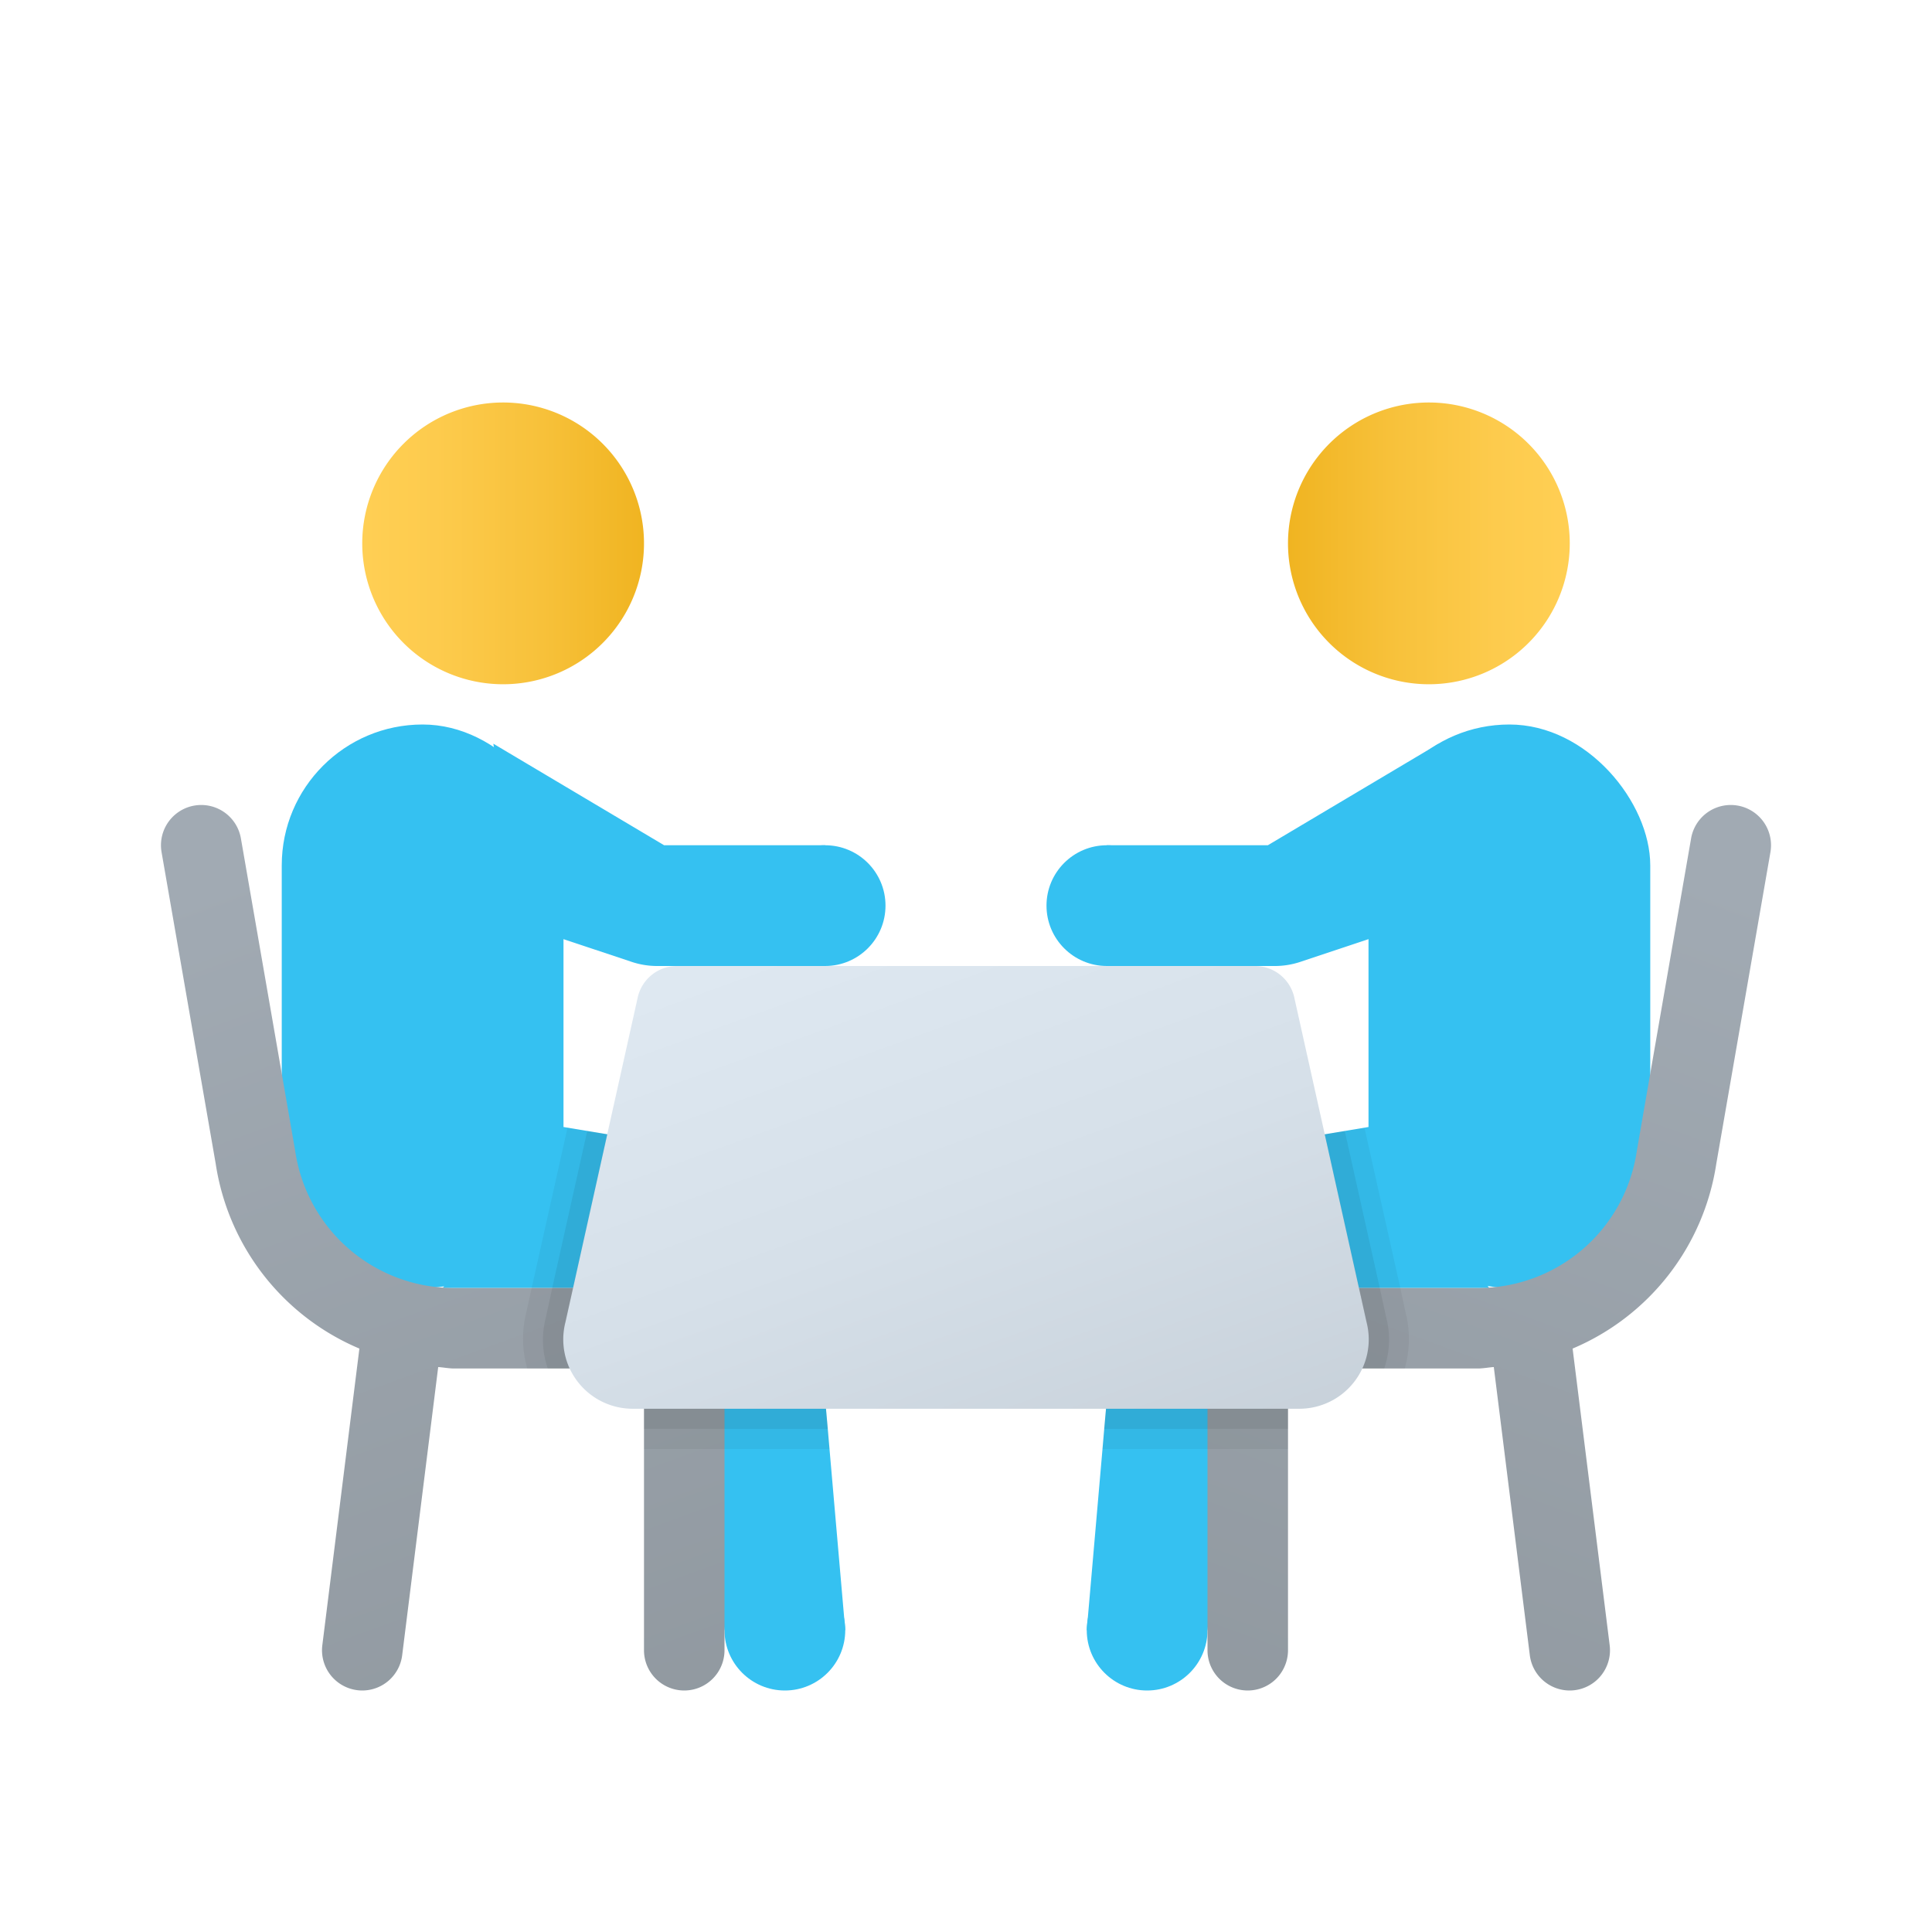 <svg xmlns="http://www.w3.org/2000/svg" xmlns:xlink="http://www.w3.org/1999/xlink" data-name="Слой 1" viewBox="0 0 48 48"><defs><linearGradient id="VeKHaEXaBuod0U2sKTWVna" x1="9" x2="16" y1="558.5" y2="558.5" data-name="Безымянный градиент 9" gradientTransform="matrix(1 0 0 -1 0 572)" gradientUnits="userSpaceOnUse"><stop offset="0" stop-color="#ffcf54"/><stop offset=".261" stop-color="#fdcb4d"/><stop offset=".639" stop-color="#f7c13a"/><stop offset="1" stop-color="#f0b421"/></linearGradient><linearGradient id="VeKHaEXaBuod0U2sKTWVnb" x1="7.648" x2="16.757" y1="20.921" y2="45.947" data-name="Безымянный градиент 17" gradientUnits="userSpaceOnUse"><stop offset="0" stop-color="#a1aab3"/><stop offset="1" stop-color="#8f979e"/></linearGradient><linearGradient id="VeKHaEXaBuod0U2sKTWVnc" x1="147" x2="154" y1="558.5" y2="558.5" gradientTransform="rotate(180 93 286)" xlink:href="#VeKHaEXaBuod0U2sKTWVna"/><linearGradient id="VeKHaEXaBuod0U2sKTWVnd" x1="145.648" x2="154.757" y1="20.921" y2="45.947" gradientTransform="matrix(-1 0 0 1 186 0)" xlink:href="#VeKHaEXaBuod0U2sKTWVnb"/><linearGradient id="VeKHaEXaBuod0U2sKTWVne" x1="20.492" x2="27.887" y1="22.074" y2="42.391" data-name="Безымянный градиент 8" gradientUnits="userSpaceOnUse"><stop offset="0" stop-color="#dfe9f2"/><stop offset=".391" stop-color="#d6e0e9"/><stop offset="1" stop-color="#bfc8d1"/></linearGradient></defs><path fill="url(#VeKHaEXaBuod0U2sKTWVna)" d="M9,13.5a3.5,3.5,0,1,0,3.498-3.5A3.5,3.5,0,0,0,9,13.5Z"/><rect width="7" height="14" x="7" y="18" fill="#35c1f1" rx="3.5"/><circle cx="19.5" cy="40.5" r="1.5" fill="#35c1f1"/><circle cx="20.5" cy="22.5" r="1.5" fill="#35c1f1"/><polygon fill="#35c1f1" points="21 40.5 18 40.5 17 32 11 32 14 28 20 29 21 40.5"/><path fill="#35c1f1" d="M20.5,21v3H16.325a2,2,0,0,1-.632-.103L13,23l-.743-4.523L16.5,21Z"/><path fill="url(#VeKHaEXaBuod0U2sKTWVnb)" d="M18,32H11.29a3.984,3.984,0,0,1-3.957-3.411L5.985,20.829a1,1,0,0,0-1.971.342l1.345,7.741a5.952,5.952,0,0,0,3.57,4.593L8.008,40.876A1,1,0,0,0,8.876,41.992.988.988,0,0,0,9.001,42a1,1,0,0,0,.991-.876l.895-7.16c.135.009.265.036.403.036H16v7a1,1,0,0,0,2,0V34a1,1,0,0,0,0-2Z"/><path fill="url(#VeKHaEXaBuod0U2sKTWVnc)" d="M39,13.5a3.5,3.5,0,1,1-3.498-3.5A3.5,3.5,0,0,1,39,13.5Z"/><rect width="7" height="14" x="34" y="18" fill="#35c1f1" rx="3.5" transform="rotate(180 37.5 25)"/><circle cx="28.5" cy="40.5" r="1.5" fill="#35c1f1"/><circle cx="27.5" cy="22.5" r="1.5" fill="#35c1f1"/><polygon fill="#35c1f1" points="27 40.5 30 40.5 31 32 37 32 34 28 28 29 27 40.5"/><path fill="#35c1f1" d="M27.5,21v3h4.175a2,2,0,0,0,.632-.103l2.692-.897.743-4.523-4.243,2.523Z"/><path fill="url(#VeKHaEXaBuod0U2sKTWVnd)" d="M30,32h6.71a3.984,3.984,0,0,0,3.957-3.411l1.348-7.76a1,1,0,0,1,1.971.342l-1.345,7.741a5.952,5.952,0,0,1-3.57,4.593l.921,7.371a1,1,0,0,1-.868,1.116.988.988,0,0,1-.125.008,1,1,0,0,1-.991-.876l-.895-7.16c-.135.009-.265.036-.403.036h-4.71v7a1,1,0,0,1-2,0V34a1,1,0,0,1,0-2Z"/><path fill="url(#VeKHaEXaBuod0U2sKTWVne)" d="M32.161,24.804a1,1,0,0,0-.981-.804H16.82a1,1,0,0,0-.981.804L14.047,32.85a1.725,1.725,0,0,0,1.671,2.15H32.282a1.725,1.725,0,0,0,1.671-2.15Z"/><path d="M34.92,32.6l-.13-.6-.89-3.98-.49.08-.5.08.85,3.82.19.85a1.724,1.724,0,0,1-.1,1.15H34.9A2.658,2.658,0,0,0,34.92,32.6Zm-7.49,2.9-.04.5H32v-1H27.48Zm-13.19-3.5.85-3.82-.5-.08-.49-.08-.89,3.98-.14.63a2.654,2.654,0,0,0,.03,1.37h1.05a1.724,1.724,0,0,1-.1-1.15Zm6.33,3.5-.05-.5H16v1h4.61Z" opacity=".05"/><path d="M34.44,32.73l-.16-.73-.87-3.9-.5.08.85,3.82.19.85a1.724,1.724,0,0,1-.1,1.15h.54A2.192,2.192,0,0,0,34.44,32.73Zm-7.01,2.77H32v-.5H27.48Zm-13.19-3.5.85-3.82-.5-.08-.87,3.9-.16.74a2.162,2.162,0,0,0,.05,1.26h.54a1.724,1.724,0,0,1-.1-1.15Zm6.28,3H16v.5h4.57Z" opacity=".07"/></svg>